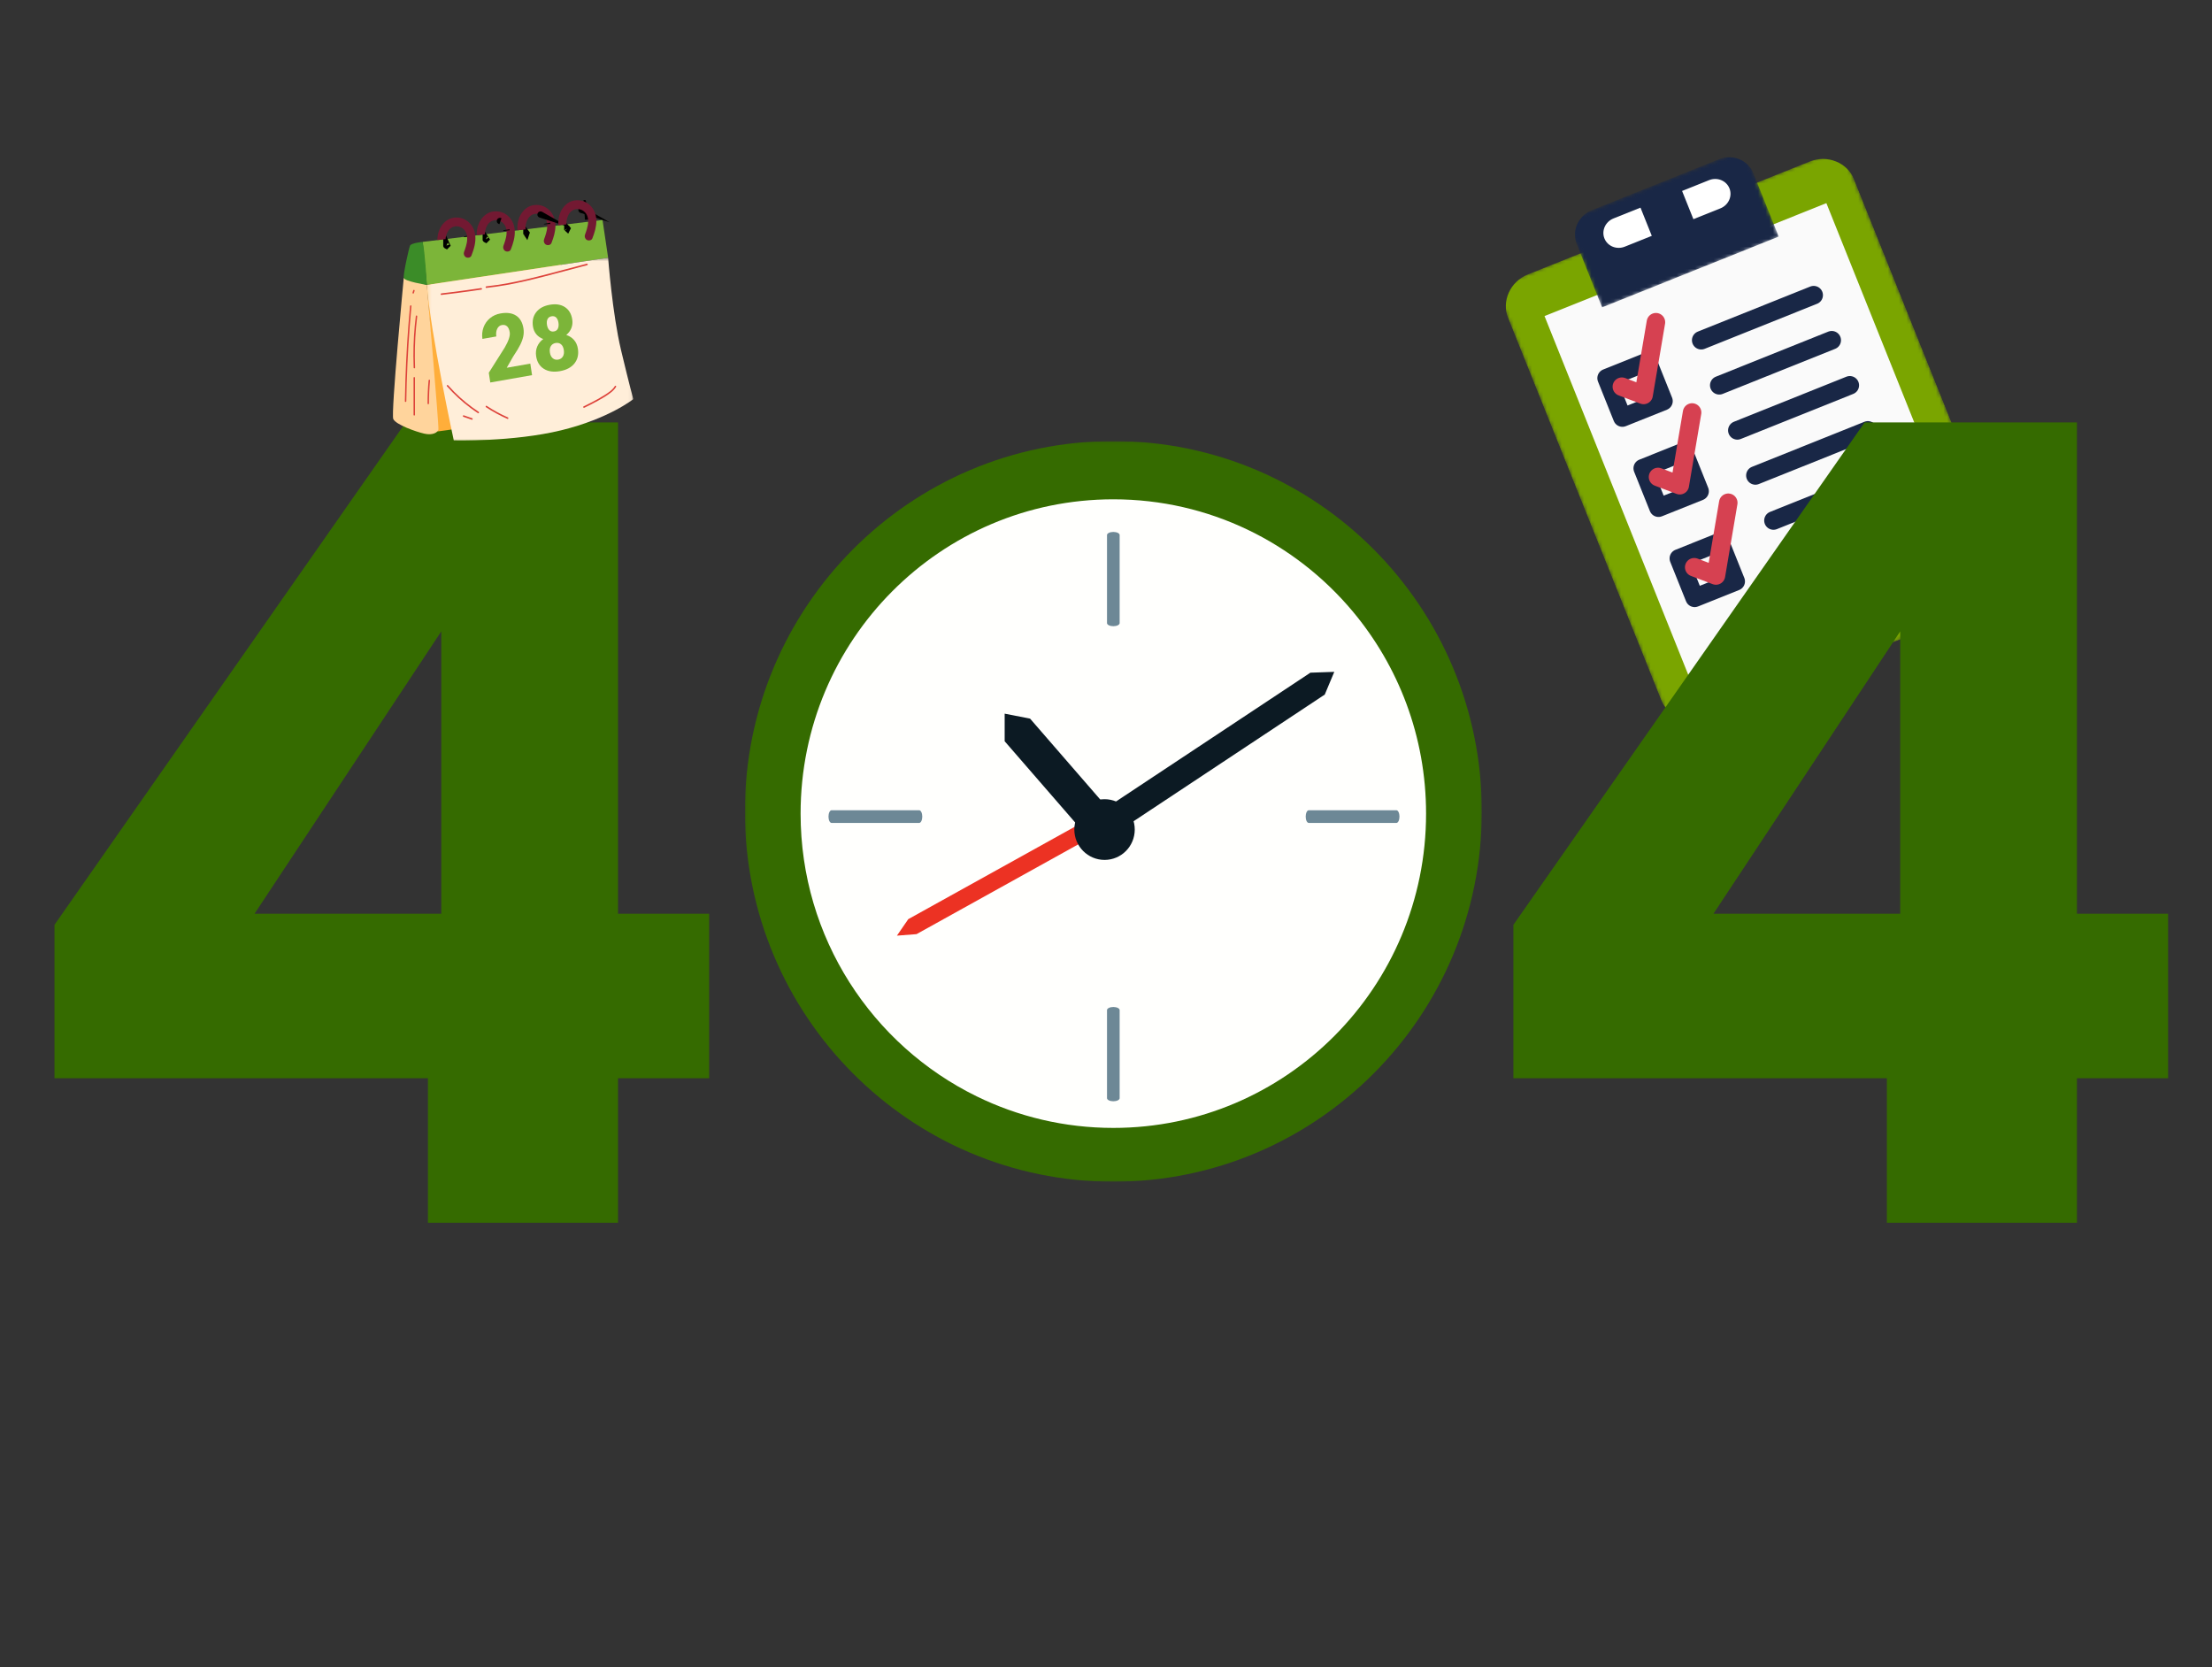 <svg width="597" height="450" viewBox="0 0 597 450" fill="none" xmlns="http://www.w3.org/2000/svg">
<rect x="0" y="0" width="597" height="450" fill="#333333" stroke="none"/>
<g clip-path="url(#clip0_276_698)">
<mask id="mask0_276_698" style="mask-type:luminance" maskUnits="userSpaceOnUse" x="403" y="39" width="142" height="159">
<path d="M403.576 77.377L497.003 39.94L544.988 159.692L451.562 197.129L403.576 77.377Z" fill="white"/>
</mask>
<g mask="url(#mask0_276_698)">
<path d="M536.337 163.199L460.296 193.669C455.505 195.589 450.131 193.418 448.29 188.824L407.035 85.869C405.192 81.272 407.58 75.99 412.372 74.07L488.413 43.6C493.203 41.68 498.578 43.851 500.421 48.448L541.676 151.403C543.517 155.998 541.128 161.279 536.337 163.199Z" fill="#7AA500"/>
</g>
<path d="M531.851 151.969L455.781 182.451L416.854 85.304L492.923 54.822L531.851 151.969Z" fill="#FAFAFA"/>
<mask id="mask1_276_698" style="mask-type:luminance" maskUnits="userSpaceOnUse" x="422" y="40" width="59" height="44">
<path d="M422.855 59.44L470.65 40.288L480.163 64.028L432.368 83.179L422.855 59.44Z" fill="white"/>
</mask>
<g mask="url(#mask1_276_698)">
<path d="M480.068 63.849L432.39 82.954L425.542 65.863C424.111 62.292 425.968 58.184 429.693 56.691L463.883 42.991C467.609 41.498 471.789 43.187 473.22 46.758L480.068 63.849Z" fill="#192746"/>
</g>
<path d="M442.754 56.037L435.467 58.957C433.274 59.835 432.18 62.254 433.023 64.358C433.866 66.461 436.327 67.452 438.519 66.574L445.806 63.654L442.754 56.037Z" fill="white"/>
<path d="M461.268 48.618L453.98 51.538L457.033 59.155L464.32 56.235C466.513 55.356 467.608 52.94 466.766 50.837C465.923 48.733 463.461 47.74 461.268 48.618Z" fill="white"/>
<path d="M459.141 91.822L489.497 79.658" stroke="#192746" stroke-width="5" stroke-miterlimit="10" stroke-linecap="round"/>
<path d="M464.014 103.986L494.37 91.822" stroke="#192746" stroke-width="5" stroke-miterlimit="10" stroke-linecap="round"/>
<path d="M468.891 116.153L499.247 103.988" stroke="#192746" stroke-width="5" stroke-miterlimit="10" stroke-linecap="round"/>
<path d="M473.764 128.317L504.12 116.153" stroke="#192746" stroke-width="5" stroke-miterlimit="10" stroke-linecap="round"/>
<path d="M478.639 140.48L508.995 128.316" stroke="#192746" stroke-width="5" stroke-miterlimit="10" stroke-linecap="round"/>
<path d="M483.514 152.647L513.87 140.483" stroke="#192746" stroke-width="5" stroke-miterlimit="10" stroke-linecap="round"/>
<path d="M448.958 108.248L437.871 112.69L433.609 102.053L444.696 97.611L448.958 108.248Z" stroke="#192746" stroke-width="5" stroke-miterlimit="10" stroke-linecap="round" stroke-linejoin="round"/>
<path d="M458.706 132.576L447.619 137.018L443.358 126.383L454.445 121.941L458.706 132.576Z" stroke="#192746" stroke-width="5" stroke-miterlimit="10" stroke-linecap="round" stroke-linejoin="round"/>
<path d="M468.456 156.907L457.369 161.349L453.106 150.711L464.193 146.269L468.456 156.907Z" stroke="#192746" stroke-width="5" stroke-miterlimit="10" stroke-linecap="round" stroke-linejoin="round"/>
<path d="M437.729 104.365L443.593 106.589L446.92 86.962" stroke="#D64151" stroke-width="5" stroke-miterlimit="10" stroke-linecap="round" stroke-linejoin="round"/>
<path d="M447.491 128.729L453.355 130.953L456.682 111.326" stroke="#D64151" stroke-width="5" stroke-miterlimit="10" stroke-linecap="round" stroke-linejoin="round"/>
<path d="M457.255 153.092L463.119 155.316L466.445 135.689" stroke="#D64151" stroke-width="5" stroke-miterlimit="10" stroke-linecap="round" stroke-linejoin="round"/>
</g>
<path d="M14.7 291V249.6L109.5 114H166.8V246.6H191.4V291H166.8V330H115.5V291H14.7ZM119.1 170.4L68.7 246.6H119.1V170.4ZM408.45 291V249.6L503.25 114H560.55V246.6H585.15V291H560.55V330H509.25V291H408.45ZM512.85 170.4L462.45 246.6H512.85V170.4Z" fill="#356B00"/>
<g clip-path="url(#clip1_276_698)">
<mask id="mask2_276_698" style="mask-type:luminance" maskUnits="userSpaceOnUse" x="201" y="119" width="199" height="200">
<path d="M201.035 119.034H400.001V319H201.035V119.034Z" fill="white"/>
</mask>
<g mask="url(#mask2_276_698)">
<path d="M399.93 218.986C399.93 274.182 355.408 318.931 300.481 318.931C245.555 318.931 201.035 274.182 201.035 218.986C201.035 163.784 245.555 119.034 300.481 119.034C355.408 119.034 399.93 163.784 399.93 218.986Z" fill="#356B00"/>
</g>
<path d="M365.068 164.985C349.582 146.506 326.405 134.756 300.48 134.756C253.864 134.756 216.074 172.729 216.074 219.578C216.074 253.122 235.452 282.104 263.562 295.871C274.717 301.336 287.239 304.407 300.48 304.407C347.096 304.407 384.884 266.424 384.884 219.578C384.884 198.78 377.423 179.745 365.068 164.985Z" fill="#FFFFFD"/>
<path d="M302.185 168.159C302.185 168.628 301.426 169.004 300.481 169.004C299.541 169.004 298.773 168.628 298.773 168.159V144.402C298.773 143.939 299.541 143.563 300.481 143.563C301.426 143.563 302.185 143.939 302.185 144.402V168.159Z" fill="#6D8896"/>
<path d="M302.185 296.375C302.185 296.838 301.426 297.217 300.48 297.217C299.541 297.217 298.773 296.838 298.773 296.375V272.615C298.773 272.151 299.541 271.772 300.48 271.772C301.426 271.772 302.185 272.151 302.185 272.615V296.375Z" fill="#6D8896"/>
<path d="M353.23 222.099C352.767 222.099 352.393 221.336 352.393 220.388C352.393 219.442 352.767 218.673 353.23 218.673H376.869C377.336 218.673 377.706 219.442 377.706 220.388C377.706 221.336 377.336 222.099 376.869 222.099H353.23Z" fill="#6D8896"/>
<path d="M296.123 219.769L298.341 223.816L247.361 252.111L242.072 252.518L245.135 248.065L296.123 219.769Z" fill="#EC3223"/>
<path d="M224.436 222.099C223.976 222.099 223.602 221.334 223.602 220.388C223.602 219.442 223.976 218.673 224.436 218.673H248.075C248.537 218.673 248.915 219.442 248.915 220.388C248.915 221.334 248.537 222.099 248.075 222.099H224.436Z" fill="#6D8896"/>
<path d="M298.11 215.692C302.613 215.692 306.259 219.362 306.259 223.886C306.259 228.41 302.613 232.077 298.11 232.077C293.606 232.077 289.953 228.41 289.953 223.886C289.953 219.362 293.606 215.692 298.11 215.692Z" fill="#0C1A23"/>
<path d="M298.693 217.788L291.832 223.886L271.15 200.05V192.603L278.012 193.95L298.693 217.788Z" fill="#0C1A23"/>
<path d="M301.978 224.267L298.105 218.36L353.663 181.547L360.112 181.324L357.542 187.452L301.978 224.267Z" fill="#0C1A23"/>
</g>
<g clip-path="url(#clip2_276_698)">
<path d="M118.033 116.444C118.033 116.444 145.429 113.071 153.363 107.874C161.297 102.678 154.037 71.905 150.772 71.09C147.508 70.276 115.207 76.898 115.207 76.898L118.033 116.444Z" fill="#FFAE3A"/>
<path d="M108.971 74.996C108.971 74.996 105.477 111.558 106.138 113.077C106.799 114.599 112.277 116.535 114.544 117.045C116.811 117.554 118.133 116.691 118.322 115.95C118.512 115.211 115.206 76.897 115.206 76.897L108.972 74.994L108.971 74.996Z" fill="#FFD49C"/>
<path d="M114.072 65.281L115.205 76.898L164.129 69.562L162.617 59.371L114.072 65.281Z" fill="#7CB539"/>
<mask id="mask3_276_698" style="mask-type:luminance" maskUnits="userSpaceOnUse" x="115" y="69" width="56" height="50">
<path d="M115.205 69.46H170.942V119H115.205V69.46Z" fill="white"/>
</mask>
<g mask="url(#mask3_276_698)">
<path d="M164.128 69.562C164.128 69.562 165.262 84.642 167.622 94.526C169.983 104.41 170.928 107.715 170.928 107.715C170.928 107.715 164.41 112.968 151.472 116.128C138.532 119.287 122.477 118.879 122.477 118.879C122.477 118.879 116.15 89.736 115.205 76.897L164.129 69.561L164.128 69.562Z" fill="#FFEED9"/>
</g>
<path d="M143.595 101.247L132.322 103.231L131.924 100.598L136.225 93.794C137.267 91.996 137.717 90.635 137.578 89.709C137.464 88.959 137.227 88.416 136.865 88.077C136.501 87.74 136.033 87.622 135.456 87.723C134.886 87.824 134.463 88.167 134.186 88.752C133.91 89.337 133.832 90.022 133.95 90.802L130.201 91.463C130.039 90.394 130.137 89.362 130.495 88.37C130.854 87.377 131.434 86.547 132.238 85.881C133.041 85.216 133.985 84.786 135.073 84.594C136.818 84.286 138.228 84.485 139.304 85.189C140.378 85.893 141.038 87.059 141.285 88.688C141.389 89.373 141.372 90.064 141.233 90.755C141.094 91.446 140.83 92.194 140.439 92.996C140.049 93.798 139.388 94.895 138.46 96.288L136.767 99.253L143.125 98.133L143.596 101.245L143.595 101.247Z" fill="#7CB539"/>
<path d="M154.444 86.224C154.572 87.069 154.49 87.85 154.2 88.564C153.909 89.28 153.454 89.893 152.832 90.402C153.663 90.674 154.358 91.123 154.916 91.75C155.474 92.377 155.825 93.174 155.972 94.138C156.208 95.695 155.896 97.011 155.038 98.088C154.179 99.165 152.878 99.858 151.131 100.166C149.378 100.475 147.927 100.265 146.776 99.537C145.625 98.811 144.933 97.673 144.698 96.125C144.557 95.191 144.654 94.326 144.989 93.529C145.324 92.733 145.867 92.055 146.619 91.497C145.871 91.227 145.252 90.804 144.763 90.226C144.273 89.649 143.964 88.936 143.837 88.091C143.607 86.575 143.903 85.294 144.724 84.247C145.546 83.201 146.767 82.535 148.386 82.251C150.021 81.963 151.382 82.174 152.468 82.884C153.555 83.594 154.213 84.707 154.443 86.222L154.444 86.224ZM148.857 85.364C148.353 85.452 147.998 85.697 147.789 86.099C147.58 86.501 147.523 87.017 147.619 87.647C147.714 88.27 147.923 88.749 148.247 89.085C148.571 89.421 148.992 89.544 149.51 89.453C150.019 89.363 150.374 89.105 150.571 88.676C150.768 88.248 150.82 87.723 150.725 87.1C150.631 86.477 150.425 86.01 150.109 85.697C149.792 85.384 149.374 85.273 148.857 85.364ZM152.172 94.477C152.063 93.759 151.807 93.237 151.405 92.909C151.003 92.583 150.52 92.47 149.959 92.568C149.397 92.667 148.971 92.94 148.682 93.388C148.392 93.836 148.303 94.419 148.411 95.138C148.516 95.832 148.774 96.35 149.187 96.692C149.599 97.033 150.089 97.154 150.659 97.053C151.214 96.954 151.631 96.676 151.911 96.217C152.191 95.758 152.278 95.177 152.172 94.476V94.477Z" fill="#7CB539"/>
<path d="M119.125 79.597C121.951 79.268 124.775 78.903 127.593 78.499C128.379 78.388 129.164 78.271 129.949 78.154C130.195 78.116 130.091 77.711 129.845 77.749C127.069 78.166 124.287 78.547 121.501 78.892C120.709 78.99 119.917 79.085 119.125 79.177C118.879 79.205 118.876 79.626 119.125 79.597Z" fill="#DD423A"/>
<path d="M131.252 77.699C134.843 77.325 138.399 76.652 141.924 75.841C145.45 75.031 148.947 74.087 152.449 73.162C154.463 72.63 156.477 72.098 158.489 71.566C158.732 71.502 158.629 71.097 158.385 71.162C154.84 72.098 151.298 73.043 147.753 73.967C144.273 74.872 140.78 75.736 137.251 76.394C135.261 76.765 133.261 77.069 131.252 77.279C131.006 77.304 131.003 77.725 131.252 77.699Z" fill="#DD423A"/>
<path d="M120.639 104.253C122.57 106.435 124.705 108.402 127.007 110.114C127.658 110.599 128.322 111.062 128.998 111.506C129.212 111.647 129.408 111.283 129.195 111.143C126.825 109.589 124.605 107.778 122.58 105.736C122.009 105.16 121.454 104.567 120.914 103.957C120.74 103.76 120.466 104.057 120.639 104.253Z" fill="#DD423A"/>
<path d="M131.16 109.896C133.012 111.123 134.958 112.179 136.975 113.058C137.207 113.159 137.308 112.753 137.079 112.654C135.095 111.787 133.18 110.742 131.357 109.533C131.143 109.392 130.947 109.755 131.161 109.896H131.16Z" fill="#DD423A"/>
<path d="M125.06 112.49C125.818 112.753 126.576 113.017 127.335 113.281C127.574 113.363 127.676 112.959 127.439 112.876C126.681 112.613 125.923 112.348 125.164 112.085C124.926 112.003 124.823 112.407 125.06 112.49Z" fill="#DD423A"/>
<path d="M165.942 104.2C165.275 105.309 164.129 106.007 163.099 106.664C161.945 107.397 160.749 108.048 159.54 108.667C158.861 109.014 158.178 109.35 157.495 109.686C157.268 109.798 157.465 110.159 157.691 110.049C158.938 109.437 160.184 108.821 161.402 108.146C162.62 107.472 163.774 106.794 164.852 105.951C165.401 105.521 165.905 105.03 166.277 104.413C166.413 104.186 166.077 103.975 165.94 104.202L165.942 104.2Z" fill="#DD423A"/>
<path d="M126.064 63.737C126.069 63.811 126.074 63.858 126.077 63.879C126.074 63.843 126.073 63.81 126.071 63.775C126.068 63.762 126.067 63.749 126.064 63.737Z" fill="white" stroke="black" stroke-width="1.7" stroke-miterlimit="10"/>
<path d="M120.479 66.281C120.479 66.281 120.475 66.275 120.473 66.271C120.473 66.271 120.473 66.273 120.473 66.275C120.474 66.278 120.476 66.281 120.478 66.282L120.479 66.281Z" fill="white" stroke="black" stroke-width="1.7" stroke-miterlimit="10"/>
<path d="M128.269 63.554C128.244 63.324 128.208 63.093 128.16 62.863C127.866 61.485 127.047 60.288 125.946 59.533C124.876 58.801 123.596 58.576 122.356 58.773C121.061 58.979 119.958 59.804 119.187 60.916C118.634 61.713 118.269 62.717 118.121 63.696C118.066 64.067 118.034 64.434 118.033 64.799L120.247 64.531C120.248 64.497 120.251 64.461 120.254 64.424C120.256 64.415 120.264 64.343 120.269 64.298C120.277 64.245 120.286 64.186 120.29 64.168C120.308 64.059 120.33 63.951 120.355 63.843C120.404 63.628 120.466 63.416 120.536 63.209C120.549 63.173 120.579 63.114 120.588 63.074C120.614 63.012 120.64 62.952 120.666 62.892C120.736 62.74 120.814 62.59 120.897 62.446C120.934 62.382 120.972 62.32 121.014 62.259C121.017 62.25 121.025 62.239 121.034 62.227C121.055 62.2 121.077 62.169 121.09 62.156C121.138 62.095 121.189 62.035 121.239 61.977C121.322 61.884 121.412 61.794 121.501 61.71C121.509 61.705 121.52 61.695 121.533 61.684C121.557 61.664 121.582 61.643 121.595 61.633C121.691 61.562 121.789 61.496 121.891 61.436C121.934 61.409 121.987 61.371 122.04 61.338C122.048 61.336 122.058 61.332 122.079 61.325C122.1 61.317 122.122 61.307 122.141 61.299C122.19 61.279 122.241 61.258 122.29 61.242C122.403 61.202 122.52 61.167 122.637 61.139C122.696 61.125 122.753 61.112 122.812 61.101C122.834 61.1 122.859 61.097 122.872 61.096C122.938 61.09 123.005 61.086 123.071 61.083C123.184 61.079 123.296 61.079 123.406 61.084L123.562 61.097C123.562 61.097 123.576 61.098 123.587 61.101C123.618 61.105 123.649 61.111 123.664 61.115C123.716 61.125 123.768 61.135 123.817 61.149C123.934 61.177 124.048 61.21 124.161 61.251C124.204 61.265 124.247 61.283 124.288 61.303C124.296 61.307 124.305 61.309 124.313 61.311C124.338 61.317 124.362 61.327 124.387 61.339C124.391 61.341 124.392 61.341 124.396 61.343C124.414 61.352 124.435 61.359 124.456 61.366C124.439 61.362 124.426 61.357 124.413 61.353C124.461 61.377 124.508 61.404 124.553 61.429C124.653 61.485 124.749 61.546 124.844 61.612C124.888 61.641 124.932 61.674 124.975 61.706C124.978 61.708 124.982 61.711 124.984 61.714C125.145 61.864 125.302 62.014 125.443 62.188C125.465 62.217 125.49 62.248 125.512 62.277C125.586 62.389 125.652 62.503 125.716 62.62C125.768 62.719 125.812 62.821 125.858 62.921C125.88 62.981 125.901 63.041 125.919 63.1C125.966 63.258 126.006 63.418 126.037 63.579C126.047 63.631 126.056 63.682 126.063 63.734C126.062 63.71 126.06 63.687 126.058 63.655C126.062 63.695 126.067 63.733 126.071 63.772L126.076 63.801C126.076 63.801 126.078 63.811 126.078 63.817C126.085 63.869 126.083 63.923 126.076 63.874C126.089 64.049 126.095 64.227 126.093 64.403C126.092 64.525 126.088 64.647 126.08 64.769C126.076 64.83 126.071 64.89 126.066 64.952C126.065 64.979 126.045 65.113 126.045 65.127C126.047 65.126 126.047 65.121 126.049 65.114C126.04 65.18 126.031 65.245 126.019 65.311C125.997 65.445 125.971 65.579 125.944 65.713C125.891 65.966 125.827 66.216 125.757 66.464C125.687 66.713 125.609 66.959 125.524 67.201C125.485 67.315 125.445 67.43 125.403 67.543C125.382 67.6 125.36 67.657 125.341 67.712C125.337 67.725 125.329 67.742 125.323 67.763C125.315 67.781 125.308 67.801 125.3 67.819V67.823C125.3 67.823 125.295 67.837 125.291 67.843C125.291 67.843 125.288 67.855 125.286 67.858C125.187 68.131 125.134 68.383 125.212 68.687C125.282 68.964 125.482 69.265 125.722 69.401C126.196 69.672 126.999 69.588 127.24 68.972C127.909 67.264 128.47 65.413 128.271 63.548L128.269 63.554ZM122.072 61.322C122.119 61.293 122.168 61.271 122.211 61.262C122.19 61.272 122.116 61.303 122.072 61.322Z" fill="#731932"/>
<path d="M124.29 61.303C124.235 61.287 124.228 61.294 124.414 61.353C124.408 61.35 124.402 61.346 124.396 61.343C124.361 61.33 124.325 61.317 124.29 61.303Z" fill="#731932"/>
<path d="M131.112 64.615C131.112 64.615 131.108 64.609 131.105 64.605C131.105 64.605 131.105 64.608 131.105 64.609C131.107 64.612 131.11 64.615 131.111 64.616L131.112 64.615Z" fill="white" stroke="black" stroke-width="1.7" stroke-miterlimit="10"/>
<path d="M138.933 62.255C138.914 61.902 138.868 61.548 138.793 61.197C138.499 59.819 137.68 58.621 136.577 57.866C135.507 57.134 134.229 56.909 132.987 57.106C131.695 57.313 130.591 58.138 129.818 59.249C129.265 60.047 128.9 61.049 128.754 62.029C128.679 62.528 128.65 63.02 128.671 63.503L130.866 63.236V63.212C130.868 63.103 130.871 62.992 130.878 62.883C130.881 62.841 130.883 62.799 130.887 62.76C130.887 62.75 130.896 62.679 130.9 62.633C130.909 62.579 130.918 62.521 130.92 62.503C130.941 62.393 130.963 62.285 130.987 62.178C131.036 61.964 131.098 61.752 131.168 61.545C131.181 61.508 131.211 61.447 131.22 61.408C131.246 61.347 131.27 61.286 131.298 61.226C131.368 61.075 131.445 60.925 131.529 60.781C131.567 60.716 131.604 60.655 131.643 60.593C131.648 60.588 131.656 60.575 131.665 60.561C131.686 60.534 131.708 60.505 131.719 60.489C131.768 60.429 131.818 60.369 131.868 60.314C131.953 60.221 132.042 60.131 132.132 60.046C132.14 60.04 132.151 60.03 132.162 60.019C132.188 59.999 132.211 59.979 132.227 59.969C132.323 59.899 132.422 59.833 132.523 59.772C132.566 59.745 132.617 59.71 132.672 59.676C132.677 59.675 132.69 59.671 132.71 59.662C132.732 59.654 132.753 59.644 132.775 59.636C132.822 59.616 132.873 59.598 132.923 59.58C133.037 59.539 133.153 59.505 133.27 59.478C133.328 59.464 133.387 59.449 133.446 59.439C133.467 59.438 133.49 59.434 133.505 59.434C133.571 59.428 133.639 59.421 133.705 59.42C133.817 59.416 133.928 59.419 134.04 59.424C134.092 59.426 134.143 59.43 134.195 59.437C134.2 59.437 134.21 59.437 134.218 59.438C134.249 59.444 134.282 59.448 134.297 59.452C134.348 59.462 134.398 59.475 134.45 59.486C134.564 59.514 134.679 59.548 134.793 59.588C134.836 59.603 134.879 59.622 134.92 59.64C134.951 59.648 134.991 59.662 135.026 59.681C135.033 59.684 135.039 59.689 135.044 59.69C135.092 59.717 135.139 59.741 135.184 59.766C135.284 59.823 135.38 59.883 135.475 59.949C135.519 59.979 135.561 60.011 135.606 60.044C135.609 60.046 135.611 60.049 135.615 60.05C135.776 60.201 135.931 60.351 136.072 60.525C136.096 60.553 136.118 60.582 136.142 60.614C136.214 60.723 136.282 60.84 136.343 60.957C136.396 61.055 136.441 61.157 136.487 61.258C136.508 61.318 136.527 61.378 136.546 61.437C136.595 61.593 136.635 61.755 136.667 61.914C136.676 61.966 136.684 62.018 136.693 62.07C136.692 62.057 136.692 62.046 136.692 62.034C136.695 62.057 136.697 62.084 136.699 62.108C136.701 62.117 136.703 62.127 136.705 62.137C136.714 62.193 136.714 62.263 136.706 62.211C136.714 62.315 136.719 62.419 136.72 62.522C136.722 62.594 136.722 62.668 136.722 62.742C136.72 62.864 136.714 62.985 136.707 63.107C136.703 63.167 136.699 63.229 136.694 63.289C136.693 63.313 136.676 63.421 136.676 63.457C136.671 63.523 136.659 63.584 136.649 63.649C136.627 63.785 136.601 63.918 136.573 64.052C136.521 64.306 136.457 64.555 136.386 64.804C136.316 65.051 136.238 65.296 136.155 65.54C136.116 65.656 136.076 65.77 136.034 65.883C136.012 65.939 135.991 65.995 135.971 66.052C135.968 66.065 135.96 66.082 135.954 66.103C135.948 66.117 135.942 66.131 135.937 66.145C135.935 66.149 135.935 66.15 135.933 66.154C135.931 66.154 135.931 66.156 135.931 66.156V66.16C135.927 66.169 135.926 66.174 135.922 66.18C135.921 66.188 135.921 66.192 135.917 66.195C135.819 66.467 135.765 66.717 135.843 67.024C135.913 67.301 136.113 67.602 136.352 67.74C136.827 68.009 137.63 67.927 137.87 67.31C138.495 65.715 139.027 63.993 138.931 62.253L138.933 62.255ZM132.685 59.666C132.741 59.634 132.797 59.605 132.846 59.599C132.821 59.609 132.725 59.65 132.685 59.666Z" fill="#731932"/>
<path d="M136.695 62.071C136.7 62.146 136.706 62.191 136.708 62.212C136.706 62.178 136.704 62.144 136.702 62.109C136.699 62.096 136.698 62.084 136.695 62.071Z" fill="white" stroke="black" stroke-width="1.7" stroke-miterlimit="10"/>
<path d="M134.922 59.639C134.868 59.623 134.861 59.63 135.047 59.689C135.04 59.686 135.035 59.682 135.029 59.679C134.994 59.665 134.957 59.652 134.922 59.639Z" fill="white" stroke="black" stroke-width="1.7" stroke-miterlimit="10"/>
<path d="M142.075 62.886C142.075 62.886 142.071 62.88 142.068 62.876C142.068 62.876 142.068 62.879 142.068 62.88C142.07 62.883 142.072 62.886 142.074 62.888L142.075 62.886Z" fill="white" stroke="black" stroke-width="1.7" stroke-miterlimit="10"/>
<path d="M149.755 59.469C149.464 58.09 148.643 56.893 147.542 56.139C146.472 55.404 145.193 55.181 143.952 55.379C142.657 55.585 141.555 56.409 140.782 57.522C140.229 58.318 139.865 59.319 139.717 60.299C139.621 60.936 139.6 61.556 139.663 62.167L141.848 61.899C141.839 61.762 141.832 61.623 141.832 61.484C141.832 61.372 141.836 61.262 141.843 61.151C141.845 61.11 141.848 61.07 141.851 61.028C141.852 61.018 141.86 60.947 141.865 60.903C141.873 60.849 141.882 60.789 141.886 60.771C141.904 60.663 141.926 60.556 141.952 60.447C142 60.232 142.061 60.02 142.131 59.814C142.144 59.777 142.174 59.718 142.183 59.676C142.209 59.616 142.235 59.554 142.262 59.497C142.332 59.343 142.409 59.196 142.492 59.051C142.531 58.989 142.567 58.925 142.609 58.863C142.613 58.857 142.622 58.845 142.63 58.834C142.65 58.806 142.674 58.776 142.685 58.762C142.733 58.701 142.784 58.642 142.835 58.584C142.918 58.491 143.007 58.401 143.099 58.316C143.104 58.31 143.116 58.301 143.129 58.289C143.154 58.269 143.178 58.248 143.191 58.238C143.288 58.169 143.386 58.103 143.487 58.041C143.53 58.017 143.583 57.98 143.636 57.946C143.644 57.944 143.657 57.94 143.675 57.932C143.697 57.923 143.718 57.917 143.738 57.906C143.787 57.886 143.837 57.868 143.887 57.849C144.001 57.809 144.116 57.776 144.233 57.747C144.293 57.733 144.35 57.721 144.408 57.709C144.43 57.708 144.455 57.704 144.468 57.704C144.534 57.698 144.603 57.694 144.669 57.691C144.781 57.687 144.891 57.687 145.002 57.693C145.055 57.697 145.107 57.698 145.158 57.705C145.166 57.705 145.173 57.707 145.183 57.707C145.214 57.712 145.248 57.719 145.262 57.721C145.311 57.73 145.363 57.743 145.414 57.754C145.531 57.784 145.645 57.819 145.758 57.857C145.8 57.872 145.843 57.89 145.885 57.908C145.915 57.917 145.958 57.932 145.99 57.949H145.992C146.012 57.959 146.03 57.967 146.051 57.973C146.037 57.969 146.024 57.964 146.011 57.96C146.057 57.984 146.106 58.008 146.151 58.035C146.249 58.092 146.347 58.153 146.442 58.217C146.484 58.25 146.528 58.282 146.571 58.313C146.575 58.314 146.579 58.317 146.583 58.321C146.742 58.471 146.899 58.621 147.04 58.794C147.064 58.824 147.086 58.855 147.108 58.884H147.11C147.182 58.996 147.249 59.109 147.311 59.227C147.363 59.325 147.407 59.427 147.455 59.528C147.476 59.588 147.495 59.648 147.515 59.707C147.563 59.865 147.602 60.025 147.633 60.186C147.642 60.237 147.651 60.289 147.658 60.34C147.658 60.327 147.657 60.316 147.657 60.303C147.661 60.33 147.665 60.354 147.666 60.377C147.668 60.39 147.67 60.4 147.671 60.41C147.681 60.463 147.681 60.533 147.671 60.484C147.685 60.659 147.692 60.835 147.689 61.013C147.689 61.07 147.687 61.129 147.685 61.188C147.683 61.25 147.679 61.314 147.675 61.377C147.671 61.437 147.666 61.499 147.662 61.559C147.661 61.581 147.646 61.679 147.644 61.719V61.722C147.637 61.789 147.626 61.853 147.614 61.919C147.592 62.055 147.567 62.188 147.539 62.322C147.486 62.575 147.422 62.827 147.352 63.074C147.282 63.32 147.205 63.566 147.122 63.811C147.081 63.925 147.042 64.04 147 64.153C146.979 64.209 146.959 64.266 146.937 64.322C146.926 64.349 146.903 64.408 146.889 64.452C146.888 64.458 146.885 64.462 146.884 64.468C146.883 64.473 146.88 64.478 146.879 64.482C146.783 64.749 146.732 64.997 146.809 65.294C146.879 65.573 147.079 65.872 147.319 66.01C147.793 66.282 148.595 66.197 148.837 65.582C149.414 64.105 149.911 62.524 149.907 60.919C149.906 60.436 149.859 59.952 149.758 59.469H149.755ZM143.648 57.936C143.701 57.904 143.76 57.875 143.808 57.869C143.783 57.882 143.687 57.92 143.648 57.936Z" fill="#731932"/>
<path d="M145.885 57.908C145.831 57.893 145.824 57.9 146.009 57.959C146.003 57.956 145.998 57.952 145.992 57.949C145.956 57.935 145.92 57.922 145.885 57.908Z" fill="white" stroke="black" stroke-width="1.7" stroke-miterlimit="10"/>
<path d="M147.658 60.341C147.664 60.415 147.669 60.462 147.671 60.483C147.669 60.447 147.667 60.414 147.665 60.379C147.662 60.366 147.661 60.354 147.658 60.341Z" fill="white" stroke="black" stroke-width="1.7" stroke-miterlimit="10"/>
<path d="M153.122 61.623C153.122 61.623 153.118 61.618 153.115 61.614C153.115 61.614 153.115 61.616 153.115 61.618C153.117 61.62 153.119 61.623 153.121 61.625L153.122 61.623Z" fill="white" stroke="black" stroke-width="1.7" stroke-miterlimit="10"/>
<path d="M158.709 59.08C158.714 59.154 158.719 59.2 158.722 59.221C158.719 59.186 158.718 59.153 158.715 59.118C158.713 59.105 158.712 59.092 158.709 59.08Z" fill="white" stroke="black" stroke-width="1.7" stroke-miterlimit="10"/>
<path d="M156.934 56.646C156.879 56.63 156.873 56.637 157.059 56.696C157.052 56.693 157.047 56.689 157.04 56.686C157.005 56.672 156.969 56.659 156.934 56.646Z" fill="white" stroke="black" stroke-width="1.7" stroke-miterlimit="10"/>
<path d="M160.805 58.205C160.511 56.826 159.692 55.629 158.589 54.875C157.519 54.143 156.24 53.917 154.999 54.114C153.707 54.321 152.602 55.145 151.829 56.258C151.276 57.054 150.912 58.058 150.765 59.038C150.674 59.644 150.651 60.237 150.703 60.821L152.889 60.555C152.884 60.443 152.878 60.331 152.878 60.221C152.879 60.111 152.883 60.001 152.889 59.892C152.89 59.85 152.894 59.808 152.898 59.766C152.898 59.756 152.908 59.686 152.912 59.64C152.92 59.587 152.929 59.528 152.932 59.51C152.953 59.4 152.975 59.293 152.998 59.185C153.047 58.971 153.11 58.758 153.18 58.551C153.192 58.517 153.223 58.456 153.232 58.415C153.258 58.353 153.281 58.293 153.31 58.233C153.38 58.082 153.456 57.932 153.541 57.788C153.578 57.724 153.616 57.662 153.655 57.6C153.66 57.592 153.668 57.582 153.677 57.568C153.697 57.542 153.72 57.511 153.73 57.496C153.779 57.437 153.83 57.376 153.879 57.319C153.965 57.225 154.052 57.136 154.144 57.052C154.152 57.046 154.162 57.036 154.174 57.025C154.2 57.005 154.223 56.984 154.239 56.974C154.333 56.903 154.433 56.837 154.533 56.777C154.577 56.75 154.629 56.713 154.685 56.679C154.69 56.678 154.703 56.674 154.723 56.667C154.744 56.658 154.766 56.648 154.787 56.64C154.835 56.62 154.886 56.599 154.935 56.584C155.05 56.544 155.166 56.51 155.283 56.48C155.34 56.466 155.4 56.454 155.457 56.444C155.482 56.44 155.504 56.438 155.518 56.435C155.584 56.43 155.652 56.426 155.718 56.423C155.829 56.419 155.942 56.422 156.053 56.427C156.105 56.429 156.156 56.433 156.208 56.437C156.213 56.438 156.223 56.438 156.23 56.441C156.262 56.445 156.295 56.451 156.309 56.455C156.361 56.465 156.411 56.477 156.463 56.489C156.577 56.517 156.692 56.55 156.806 56.591C156.849 56.605 156.892 56.625 156.933 56.643C156.941 56.644 156.948 56.647 156.958 56.651C156.98 56.657 157.005 56.667 157.027 56.678H157.028C157.028 56.678 157.034 56.682 157.037 56.683H157.039C157.059 56.692 157.079 56.699 157.098 56.707C157.084 56.702 157.071 56.697 157.058 56.693C157.106 56.717 157.153 56.743 157.198 56.769C157.298 56.826 157.394 56.886 157.489 56.952C157.533 56.982 157.576 57.014 157.62 57.046C157.621 57.05 157.625 57.052 157.629 57.054C157.79 57.204 157.946 57.355 158.086 57.527C158.11 57.557 158.132 57.587 158.156 57.617C158.228 57.729 158.296 57.842 158.357 57.96C158.409 58.059 158.455 58.162 158.501 58.264C158.522 58.321 158.541 58.381 158.561 58.443C158.609 58.598 158.648 58.758 158.681 58.92C158.69 58.972 158.698 59.024 158.707 59.075C158.706 59.052 158.703 59.028 158.702 58.997C158.703 59.035 158.71 59.073 158.714 59.113C158.715 59.123 158.718 59.133 158.719 59.143C158.728 59.199 158.728 59.269 158.72 59.217C158.733 59.392 158.738 59.57 158.737 59.746C158.737 59.778 158.736 59.81 158.733 59.84C158.732 59.932 158.728 60.023 158.722 60.113C158.718 60.173 158.714 60.233 158.708 60.295C158.707 60.322 158.687 60.459 158.687 60.47C158.688 60.466 158.692 60.455 158.695 60.434C158.687 60.508 158.673 60.579 158.662 60.653C158.64 60.786 158.614 60.922 158.584 61.057C158.532 61.309 158.467 61.559 158.397 61.807C158.327 62.056 158.249 62.302 158.166 62.544C158.127 62.658 158.087 62.773 158.045 62.886C158.023 62.943 158.003 62.999 157.983 63.055C157.978 63.068 157.97 63.087 157.965 63.107C157.96 63.121 157.953 63.135 157.948 63.149C157.943 63.163 157.936 63.176 157.934 63.186C157.932 63.194 157.93 63.198 157.929 63.201C157.829 63.474 157.777 63.726 157.855 64.03C157.925 64.307 158.125 64.608 158.363 64.746C158.838 65.015 159.641 64.932 159.881 64.315C160.469 62.815 160.974 61.202 160.952 59.57C160.947 59.115 160.9 58.656 160.804 58.201L160.805 58.205ZM154.716 56.664C154.764 56.635 154.812 56.611 154.856 56.604C154.835 56.614 154.762 56.644 154.716 56.664Z" fill="#731932"/>
<path d="M114.073 65.281C114.073 65.281 110.988 65.581 110.673 66.281C110.357 66.981 108.783 74.044 108.973 74.996C109.162 75.946 115.206 76.898 115.206 76.898C115.206 76.898 114.703 67.795 114.072 65.283L114.073 65.281Z" fill="#3B8C28"/>
<path d="M111.524 78.371L111.334 78.983C111.302 79.086 111.372 79.216 111.471 79.241C111.578 79.268 111.676 79.207 111.711 79.095L111.9 78.483C111.932 78.379 111.862 78.249 111.764 78.224C111.656 78.197 111.559 78.259 111.524 78.371Z" fill="#DD423A"/>
<path d="M110.659 82.603C110.35 85.937 110.089 89.275 109.88 92.617C109.671 95.958 109.513 99.305 109.405 102.652C109.344 104.529 109.3 106.405 109.272 108.283C109.268 108.553 109.657 108.553 109.661 108.283C109.713 104.934 109.814 101.587 109.967 98.241C110.119 94.895 110.323 91.553 110.576 88.214C110.717 86.343 110.875 84.473 111.049 82.605C111.074 82.336 110.684 82.338 110.66 82.605L110.659 82.603Z" fill="#DD423A"/>
<path d="M112.23 85.293C111.781 88.886 111.558 92.51 111.571 96.137C111.574 97.163 111.598 98.188 111.638 99.213C111.648 99.481 112.038 99.483 112.027 99.213C111.883 95.62 111.968 92.019 112.283 88.439C112.373 87.426 112.479 86.414 112.605 85.405C112.619 85.291 112.58 85.181 112.468 85.146C112.378 85.118 112.243 85.181 112.228 85.293H112.23Z" fill="#DD423A"/>
<path d="M111.611 101.964C111.611 104.56 111.611 107.155 111.611 109.75C111.611 110.484 111.611 111.217 111.611 111.949C111.611 112.22 112 112.22 112 111.949C112 109.354 112 106.759 112 104.164C112 103.43 112 102.697 112 101.964C112 101.694 111.611 101.694 111.611 101.964Z" fill="#DD423A"/>
<path d="M115.672 102.677C115.479 104.742 115.385 106.818 115.389 108.892C115.389 109.163 115.778 109.163 115.778 108.892C115.774 106.816 115.869 104.742 116.061 102.677C116.086 102.408 115.696 102.41 115.672 102.677Z" fill="#DD423A"/>
</g>
<defs>
<clipPath id="clip0_276_698">
<rect width="100.695" height="138.655" fill="white" transform="translate(400 68.454) rotate(-21.837)"/>
</clipPath>
<clipPath id="clip1_276_698">
<rect width="199" height="200" fill="white" transform="translate(201 119)"/>
</clipPath>
<clipPath id="clip2_276_698">
<rect width="65" height="65" fill="white" transform="translate(106 54)"/>
</clipPath>
</defs>
</svg>

